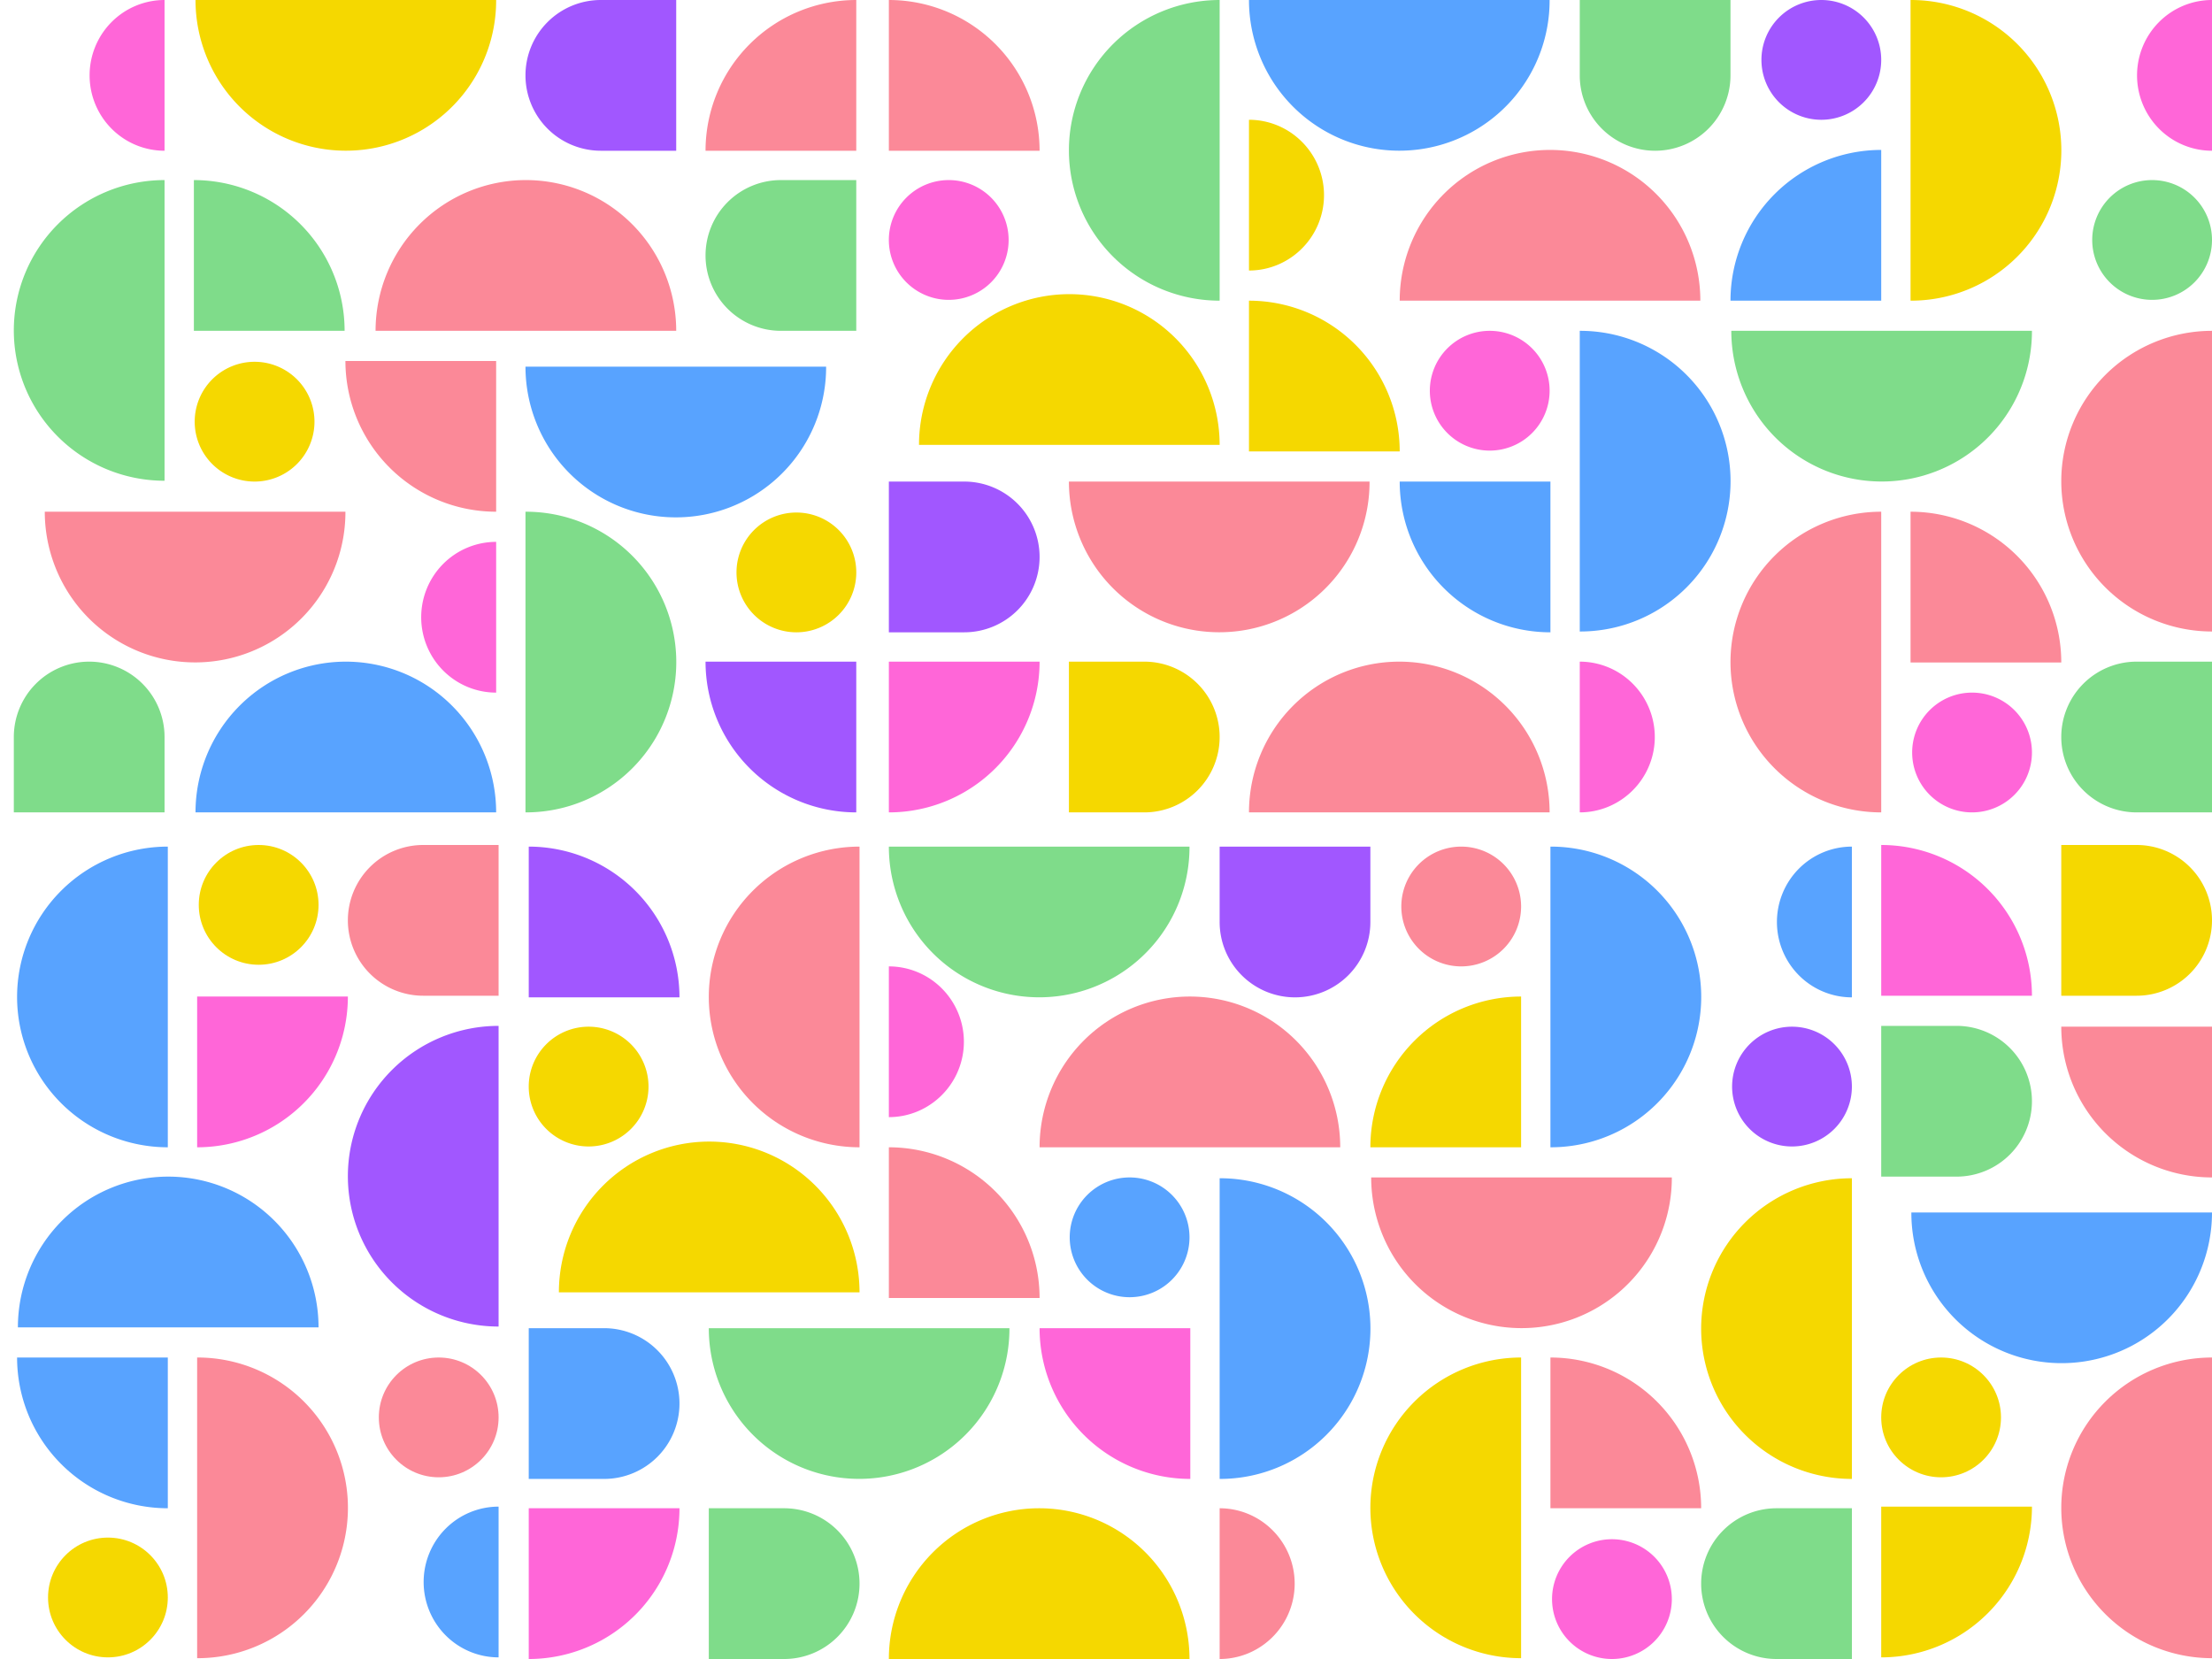 <svg xmlns="http://www.w3.org/2000/svg" xmlns:xlink="http://www.w3.org/1999/xlink" width="1600" height="1200" viewBox="0 0 1600 1200">
  <defs>
    <clipPath id="clip-path">
      <rect width="1600" height="1200" fill="none"/>
    </clipPath>
    <clipPath id="clip-Inn">
      <rect width="1600" height="1200"/>
    </clipPath>
  </defs>
  <g id="Inn" clip-path="url(#clip-Inn)">
    <g id="Component_9_1" data-name="Component 9 – 1" transform="translate(1600 1200) rotate(180)" clip-path="url(#clip-path)">
      <rect id="Background" width="1600" height="1200" transform="translate(0)" fill="none"/>
      <g id="Inn-2" data-name="Inn" transform="translate(0)">
        <path id="Shape" d="M217.461,109.037A108.693,108.693,0,0,0,8.277,67.311,109.29,109.29,0,0,0,0,109.037H217.461Z" transform="translate(0 213.949)" fill="#58a3ff"/>
        <path id="Shape-2" data-name="Shape" d="M0,217.485a109.269,109.269,0,0,0,41.722-8.277,109.051,109.051,0,0,0,35.37-23.573,108.734,108.734,0,0,0,23.634-35.279,108.483,108.483,0,0,0,0-83.228A108.731,108.731,0,0,0,77.092,31.85,109.049,109.049,0,0,0,41.722,8.278,109.268,109.268,0,0,0,0,0V217.485Z" transform="translate(0 0.589)" fill="#fb8998"/>
        <path id="Shape-3" data-name="Shape" d="M109.025,109.037a109,109,0,0,1-41.722-8.3A109.04,109.04,0,0,1,31.933,77.1,109.054,109.054,0,0,1,8.3,41.726,109.034,109.034,0,0,1,0,0H109.025Z" transform="translate(130.241 479.764)" fill="#ff66d8"/>
        <path id="Shape-4" data-name="Shape" d="M0,0A109,109,0,0,1,41.722,8.3a109.04,109.04,0,0,1,35.37,23.637,109.054,109.054,0,0,1,23.634,35.374,109.034,109.034,0,0,1,8.3,41.726H0Z" transform="translate(0 348.33)" fill="#fb8998"/>
        <path id="Shape-5" data-name="Shape" d="M0,109.037A109.028,109.028,0,0,1,109.025,0V109.037Z" transform="translate(130.241 1.179)" fill="#f5d800"/>
        <path id="Shape-6" data-name="Shape" d="M0,54.519A54.516,54.516,0,0,1,54.513,0h54.513V109.037H54.513A54.516,54.516,0,0,1,0,54.519Z" transform="translate(0 479.764)" fill="#f5d800"/>
        <path id="Shape-7" data-name="Shape" d="M0,54.519a54.516,54.516,0,0,0,54.513,54.519h54.513V0H54.513A54.516,54.516,0,0,0,0,54.519Z" transform="translate(130.241 348.919)" fill="#7fdc8a"/>
        <ellipse id="Shape-8" data-name="Shape" cx="43.315" cy="43.32" rx="43.315" ry="43.32" transform="translate(152.635 131.434)" fill="#f5d800"/>
        <path id="Shape-9" data-name="Shape" d="M109.025,109.037a109.037,109.037,0,0,0-8.3-41.727A109.045,109.045,0,0,0,77.092,31.936,109.031,109.031,0,0,0,41.722,8.3,109.013,109.013,0,0,0,0,0V109.037Z" transform="translate(1478.618 109.037)" fill="#58a3ff"/>
        <path id="Shape-10" data-name="Shape" d="M0,109.037a53.957,53.957,0,0,0,20.748-4.15,54.2,54.2,0,0,0,17.59-11.818A54.541,54.541,0,0,0,50.091,75.382a54.781,54.781,0,0,0,4.127-20.863,54.781,54.781,0,0,0-4.127-20.863A54.54,54.54,0,0,0,38.338,15.968,54.2,54.2,0,0,0,20.748,4.15,53.959,53.959,0,0,0,0,0V109.037Z" transform="translate(1239.351 1.179)" fill="#58a3ff"/>
        <path id="Shape-11" data-name="Shape" d="M109.025,0a108.743,108.743,0,1,0,0,217.485V0Z" transform="translate(1348.377 0.589)" fill="#fb8998"/>
        <path id="Shape-12" data-name="Shape" d="M0,109.037A109.028,109.028,0,0,1,109.025,0V109.037Z" transform="translate(1348.377 370.138)" fill="#ff66d8"/>
        <path id="Shape-13" data-name="Shape" d="M0,217.485a109.257,109.257,0,0,0,41.722-8.277,109.06,109.06,0,0,0,35.37-23.573,108.74,108.74,0,0,0,23.634-35.278,108.481,108.481,0,0,0,0-83.227A108.74,108.74,0,0,0,77.092,31.851,109.06,109.06,0,0,0,41.722,8.277,109.257,109.257,0,0,0,0,0V217.485Z" transform="translate(1478.618 370.138)" fill="#58a3ff"/>
        <path id="Shape-14" data-name="Shape" d="M0,0A109.261,109.261,0,0,1,41.722,8.277a109.052,109.052,0,0,1,35.37,23.573,108.727,108.727,0,0,1,23.634,35.278,108.481,108.481,0,0,1,0,83.227,108.73,108.73,0,0,1-23.634,35.278,109.055,109.055,0,0,1-35.37,23.573A109.261,109.261,0,0,1,0,217.485V0Z" transform="translate(1239.351 240.472)" fill="#a157ff"/>
        <path id="Shape-15" data-name="Shape" d="M0,0A109.3,109.3,0,0,0,8.277,41.726,109.065,109.065,0,0,0,31.847,77.1a108.72,108.72,0,0,0,35.275,23.637,108.448,108.448,0,0,0,83.218,0A108.726,108.726,0,0,0,185.614,77.1a109.074,109.074,0,0,0,23.571-35.374A109.29,109.29,0,0,0,217.461,0H0Z" transform="translate(1369.592 239.882)" fill="#58a3ff"/>
        <path id="Shape-16" data-name="Shape" d="M109.025,54.519a54.516,54.516,0,0,1-54.513,54.519H0V0H54.513a54.516,54.516,0,0,1,54.513,54.519Z" transform="translate(1239.351 479.764)" fill="#fb8998"/>
        <ellipse id="Shape-17" data-name="Shape" cx="43.315" cy="43.32" rx="43.315" ry="43.32" transform="translate(1478.618 1.179)" fill="#f5d800"/>
        <ellipse id="Shape-18" data-name="Shape" cx="43.315" cy="43.32" rx="43.315" ry="43.32" transform="translate(1239.351 131.434)" fill="#fb8998"/>
        <ellipse id="Shape-19" data-name="Shape" cx="43.315" cy="43.32" rx="43.315" ry="43.32" transform="translate(1369.592 502.161)" fill="#f5d800"/>
        <path id="Shape-20" data-name="Shape" d="M109.025,0a109.037,109.037,0,0,1-8.3,41.727A109.045,109.045,0,0,1,77.092,77.1a109.031,109.031,0,0,1-35.37,23.636A109.013,109.013,0,0,1,0,109.037V0Z" transform="translate(499.748 370.138)" fill="#f5d800"/>
        <path id="Shape-21" data-name="Shape" d="M54.218,109.037A54.071,54.071,0,0,1,15.879,93.069,54.6,54.6,0,0,1,33.47,4.15,53.955,53.955,0,0,1,54.218,0Z" transform="translate(902.847 391.945)" fill="#ff66d8"/>
        <path id="Shape-22" data-name="Shape" d="M54.218,109.037A54.074,54.074,0,0,1,15.879,93.07,54.6,54.6,0,0,1,33.47,4.15,53.972,53.972,0,0,1,54.218,0Z" transform="translate(663.58)" fill="#fb8998"/>
        <path id="Shape-23" data-name="Shape" d="M0,0A53.957,53.957,0,0,1,20.748,4.15a54.2,54.2,0,0,1,17.59,11.818A54.541,54.541,0,0,1,50.091,33.655a54.781,54.781,0,0,1,4.127,20.863,54.781,54.781,0,0,1-4.127,20.863A54.54,54.54,0,0,1,38.338,93.069a54.2,54.2,0,0,1-17.59,11.818A53.959,53.959,0,0,1,0,109.037Z" transform="translate(260.482 478.585)" fill="#58a3ff"/>
        <path id="Shape-24" data-name="Shape" d="M109.025,217.485A108.743,108.743,0,1,1,109.025,0Z" transform="translate(369.507 370.138)" fill="#58a3ff"/>
        <path id="Shape-25" data-name="Shape" d="M0,0H109.025V109.037a109,109,0,0,1-41.722-8.3A109.034,109.034,0,0,1,31.933,77.1,109.045,109.045,0,0,1,8.3,41.726,109.046,109.046,0,0,1,0,0Z" transform="translate(369.507 109.037)" fill="#fb8998"/>
        <path id="Shape-26" data-name="Shape" d="M0,0A109.257,109.257,0,0,1,41.722,8.277a109.06,109.06,0,0,1,35.37,23.573,108.74,108.74,0,0,1,23.634,35.278,108.481,108.481,0,0,1,0,83.227,108.74,108.74,0,0,1-23.634,35.278,109.06,109.06,0,0,1-35.37,23.573A109.257,109.257,0,0,1,0,217.485Z" transform="translate(499.748 0.589)" fill="#f5d800"/>
        <path id="Shape-27" data-name="Shape" d="M0,109.037A108.693,108.693,0,0,1,209.185,67.31a109.294,109.294,0,0,1,8.277,41.727Z" transform="translate(739.603 478.585)" fill="#7fdc8a"/>
        <path id="Shape-28" data-name="Shape" d="M217.461,0a109.29,109.29,0,0,1-8.277,41.726A109.074,109.074,0,0,1,185.614,77.1a108.726,108.726,0,0,1-35.274,23.637,108.447,108.447,0,0,1-83.218,0A108.726,108.726,0,0,1,31.847,77.1,109.074,109.074,0,0,1,8.277,41.726,109.29,109.29,0,0,1,0,0Z" transform="translate(978.28 265.226)" fill="#f5d800"/>
        <path id="Shape-29" data-name="Shape" d="M0,0A109.269,109.269,0,0,1,41.722,8.277,109.051,109.051,0,0,1,77.092,31.85a108.734,108.734,0,0,1,23.634,35.279,108.483,108.483,0,0,1,0,83.228,108.732,108.732,0,0,1-23.634,35.279,109.049,109.049,0,0,1-35.37,23.573A109.268,109.268,0,0,1,0,217.485Z" transform="translate(978.28 370.138)" fill="#fb8998"/>
        <path id="Shape-30" data-name="Shape" d="M0,109.037A108.693,108.693,0,0,1,209.185,67.311a109.29,109.29,0,0,1,8.277,41.726Z" transform="translate(869.844 130.255)" fill="#7fdc8a"/>
        <path id="Shape-31" data-name="Shape" d="M217.461,0a109.29,109.29,0,0,1-8.277,41.726A109.074,109.074,0,0,1,185.614,77.1a108.726,108.726,0,0,1-35.274,23.637,108.447,108.447,0,0,1-83.218,0A108.726,108.726,0,0,1,31.847,77.1,109.074,109.074,0,0,1,8.277,41.726,109.29,109.29,0,0,1,0,0Z" transform="translate(739.603)" fill="#f5d800"/>
        <path id="Shape-32" data-name="Shape" d="M109.025,217.485A108.743,108.743,0,1,1,109.025,0Z" transform="translate(608.773 130.255)" fill="#58a3ff"/>
        <path id="Shape-33" data-name="Shape" d="M0,217.485V0A109.261,109.261,0,0,1,41.722,8.277a109.055,109.055,0,0,1,35.37,23.573,108.73,108.73,0,0,1,23.634,35.278,108.481,108.481,0,0,1,0,83.227,108.727,108.727,0,0,1-23.634,35.278,109.052,109.052,0,0,1-35.37,23.573A109.261,109.261,0,0,1,0,217.485Z" transform="translate(260.482 130.255)" fill="#f5d800"/>
        <path id="Shape-34" data-name="Shape" d="M0,109.037A108.693,108.693,0,0,1,209.185,67.311a109.29,109.29,0,0,1,8.277,41.726Z" transform="translate(390.723 239.293)" fill="#fb8998"/>
        <path id="Shape-35" data-name="Shape" d="M217.461,0a109.294,109.294,0,0,1-8.277,41.727A109.065,109.065,0,0,1,185.614,77.1a108.717,108.717,0,0,1-35.274,23.636,108.447,108.447,0,0,1-83.218,0A108.717,108.717,0,0,1,31.847,77.1,109.066,109.066,0,0,1,8.277,41.727,109.294,109.294,0,0,1,0,0Z" transform="translate(630.578 370.138)" fill="#fb8998"/>
        <path id="Shape-36" data-name="Shape" d="M109.025,109.037H0V0A109,109,0,0,1,41.722,8.3a109.04,109.04,0,0,1,35.37,23.637,109.054,109.054,0,0,1,23.634,35.374A109.034,109.034,0,0,1,109.025,109.037Z" transform="translate(739.014 130.255)" fill="#ff66d8"/>
        <path id="Shape-37" data-name="Shape" d="M109.025,0V109.037H0A109.028,109.028,0,0,1,109.025,0Z" transform="translate(1108.521)" fill="#ff66d8"/>
        <path id="Shape-38" data-name="Shape" d="M0,0H109.025V109.037a109,109,0,0,1-41.722-8.3A109.04,109.04,0,0,1,31.933,77.1,109.054,109.054,0,0,1,8.3,41.726,109.034,109.034,0,0,1,0,0Z" transform="translate(848.039 261.1)" fill="#fb8998"/>
        <path id="Shape-39" data-name="Shape" d="M0,0H109.025V109.037a109.012,109.012,0,0,1-41.722-8.3A109.029,109.029,0,0,1,31.933,77.1,109.045,109.045,0,0,1,8.3,41.727,109.037,109.037,0,0,1,0,0Z" transform="translate(1108.521 478.585)" fill="#a157ff"/>
        <path id="Shape-40" data-name="Shape" d="M54.513,0a54.516,54.516,0,0,1,54.513,54.519v54.519H0V54.519A54.516,54.516,0,0,1,54.513,0Z" transform="translate(608.773 478.585)" fill="#a157ff"/>
        <path id="Shape-41" data-name="Shape" d="M109.025,54.519a54.516,54.516,0,0,1-54.513,54.519H0V0H54.513A54.516,54.516,0,0,1,109.025,54.519Z" transform="translate(260.482)" fill="#7fdc8a"/>
        <path id="Shape-42" data-name="Shape" d="M0,54.519A54.516,54.516,0,0,1,54.513,0h54.513V109.037H54.513A54.516,54.516,0,0,1,0,54.519Z" transform="translate(978.28)" fill="#7fdc8a"/>
        <path id="Shape-43" data-name="Shape" d="M0,54.519A54.516,54.516,0,0,1,54.513,0h54.513V109.037H54.513A54.516,54.516,0,0,1,0,54.519Z" transform="translate(1108.521 130.255)" fill="#58a3ff"/>
        <path id="Shape-44" data-name="Shape" d="M43.315,0A43.32,43.32,0,1,1,0,43.32,43.318,43.318,0,0,1,43.315,0Z" transform="translate(499.748 500.982)" fill="#fb8998"/>
        <path id="Shape-45" data-name="Shape" d="M43.315,0A43.32,43.32,0,1,1,0,43.32,43.318,43.318,0,0,1,43.315,0Z" transform="translate(260.482 370.727)" fill="#a157ff"/>
        <path id="Shape-46" data-name="Shape" d="M43.315,0A43.32,43.32,0,1,1,0,43.32,43.318,43.318,0,0,1,43.315,0Z" transform="translate(390.723)" fill="#ff66d8"/>
        <path id="Shape-47" data-name="Shape" d="M43.315,0A43.32,43.32,0,1,1,0,43.32,43.318,43.318,0,0,1,43.315,0Z" transform="translate(739.603 261.69)" fill="#58a3ff"/>
        <path id="Shape-48" data-name="Shape" d="M43.315,0A43.32,43.32,0,1,1,0,43.32,43.318,43.318,0,0,1,43.315,0Z" transform="translate(1130.916 370.727)" fill="#f5d800"/>
        <path id="Shape-49" data-name="Shape" d="M109.025,0a109.037,109.037,0,0,1-8.3,41.727A109.045,109.045,0,0,1,77.092,77.1a109.031,109.031,0,0,1-35.37,23.636A109.013,109.013,0,0,1,0,109.037V0Z" transform="translate(239.266 982.515)" fill="#58a3ff"/>
        <path id="Shape-50" data-name="Shape" d="M54.218,109.037A54.071,54.071,0,0,1,15.879,93.069,54.6,54.6,0,0,1,33.47,4.15,53.955,53.955,0,0,1,54.218,0Z" transform="translate(642.365 1004.322)" fill="#f5d800"/>
        <path id="Shape-51" data-name="Shape" d="M54.218,109.037A54.074,54.074,0,0,1,15.879,93.07,54.6,54.6,0,0,1,33.47,4.15,53.972,53.972,0,0,1,54.218,0Z" transform="translate(403.099 612.377)" fill="#ff66d8"/>
        <path id="Shape-52" data-name="Shape" d="M0,0A53.957,53.957,0,0,1,20.748,4.15a54.2,54.2,0,0,1,17.59,11.818A54.541,54.541,0,0,1,50.091,33.655a54.781,54.781,0,0,1,4.127,20.863,54.781,54.781,0,0,1-4.127,20.863A54.54,54.54,0,0,1,38.338,93.069a54.2,54.2,0,0,1-17.59,11.818A53.959,53.959,0,0,1,0,109.037Z" transform="translate(0 1090.963)" fill="#ff66d8"/>
        <path id="Shape-53" data-name="Shape" d="M109.025,217.485A108.743,108.743,0,1,1,109.025,0Z" transform="translate(109.025 982.515)" fill="#f5d800"/>
        <path id="Shape-54" data-name="Shape" d="M0,0H109.025V109.037a109,109,0,0,1-41.722-8.3A109.034,109.034,0,0,1,31.933,77.1,109.045,109.045,0,0,1,8.3,41.726,109.046,109.046,0,0,1,0,0Z" transform="translate(109.025 720.825)" fill="#fb8998"/>
        <path id="Shape-55" data-name="Shape" d="M0,0A109.257,109.257,0,0,1,41.722,8.277a109.06,109.06,0,0,1,35.37,23.573,108.74,108.74,0,0,1,23.634,35.278,108.481,108.481,0,0,1,0,83.227,108.74,108.74,0,0,1-23.634,35.278,109.06,109.06,0,0,1-35.37,23.573A109.257,109.257,0,0,1,0,217.485Z" transform="translate(239.266 612.377)" fill="#fb8998"/>
        <path id="Shape-56" data-name="Shape" d="M0,109.037A108.693,108.693,0,0,1,209.185,67.31a109.294,109.294,0,0,1,8.277,41.727Z" transform="translate(479.122 1090.963)" fill="#58a3ff"/>
        <path id="Shape-57" data-name="Shape" d="M217.461,0a109.29,109.29,0,0,1-8.277,41.726A109.074,109.074,0,0,1,185.614,77.1a108.726,108.726,0,0,1-35.274,23.637,108.447,108.447,0,0,1-83.218,0A108.726,108.726,0,0,1,31.847,77.1,109.074,109.074,0,0,1,8.277,41.726,109.29,109.29,0,0,1,0,0Z" transform="translate(717.798 878.193)" fill="#f5d800"/>
        <path id="Shape-58" data-name="Shape" d="M0,0A109.269,109.269,0,0,1,41.722,8.277,109.051,109.051,0,0,1,77.092,31.85a108.734,108.734,0,0,1,23.634,35.279,108.483,108.483,0,0,1,0,83.228,108.732,108.732,0,0,1-23.634,35.279,109.049,109.049,0,0,1-35.37,23.573A109.268,109.268,0,0,1,0,217.485Z" transform="translate(717.798 982.515)" fill="#7fdc8a"/>
        <path id="Shape-59" data-name="Shape" d="M0,109.037A108.693,108.693,0,0,1,209.185,67.311a109.29,109.29,0,0,1,8.277,41.726Z" transform="translate(609.362 742.633)" fill="#fb8998"/>
        <path id="Shape-60" data-name="Shape" d="M217.461,0a109.29,109.29,0,0,1-8.277,41.726A109.074,109.074,0,0,1,185.614,77.1a108.726,108.726,0,0,1-35.274,23.637,108.447,108.447,0,0,1-83.218,0A108.726,108.726,0,0,1,31.847,77.1,109.074,109.074,0,0,1,8.277,41.726,109.29,109.29,0,0,1,0,0Z" transform="translate(479.122 612.377)" fill="#fb8998"/>
        <path id="Shape-61" data-name="Shape" d="M109.025,217.485A108.743,108.743,0,1,1,109.025,0Z" transform="translate(348.291 743.222)" fill="#58a3ff"/>
        <path id="Shape-62" data-name="Shape" d="M0,217.485V0A109.261,109.261,0,0,1,41.722,8.277a109.055,109.055,0,0,1,35.37,23.573,108.73,108.73,0,0,1,23.634,35.278,108.481,108.481,0,0,1,0,83.227,108.727,108.727,0,0,1-23.634,35.278,109.052,109.052,0,0,1-35.37,23.573A109.261,109.261,0,0,1,0,217.485Z" transform="translate(0 743.222)" fill="#fb8998"/>
        <path id="Shape-63" data-name="Shape" d="M0,109.037A108.693,108.693,0,0,1,209.185,67.311a109.29,109.29,0,0,1,8.277,41.726Z" transform="translate(130.241 851.67)" fill="#7fdc8a"/>
        <path id="Shape-64" data-name="Shape" d="M217.461,0a109.294,109.294,0,0,1-8.277,41.727A109.065,109.065,0,0,1,185.614,77.1a108.717,108.717,0,0,1-35.274,23.636,108.447,108.447,0,0,1-83.218,0A108.717,108.717,0,0,1,31.847,77.1,109.066,109.066,0,0,1,8.277,41.727,109.294,109.294,0,0,1,0,0Z" transform="translate(370.096 982.515)" fill="#fb8998"/>
        <path id="Shape-65" data-name="Shape" d="M109.025,109.037H0V0A109,109,0,0,1,41.722,8.3a109.04,109.04,0,0,1,35.37,23.637,109.054,109.054,0,0,1,23.634,35.374A109.034,109.034,0,0,1,109.025,109.037Z" transform="translate(478.532 742.633)" fill="#58a3ff"/>
        <path id="Shape-66" data-name="Shape" d="M109.025,0V109.037H0A109.028,109.028,0,0,1,109.025,0Z" transform="translate(848.039 612.377)" fill="#ff66d8"/>
        <path id="Shape-67" data-name="Shape" d="M0,0H109.025V109.037a109,109,0,0,1-41.722-8.3A109.04,109.04,0,0,1,31.933,77.1,109.054,109.054,0,0,1,8.3,41.726,109.034,109.034,0,0,1,0,0Z" transform="translate(587.557 873.477)" fill="#f5d800"/>
        <path id="Shape-68" data-name="Shape" d="M0,0H109.025V109.037a109.012,109.012,0,0,1-41.722-8.3A109.029,109.029,0,0,1,31.933,77.1,109.045,109.045,0,0,1,8.3,41.727,109.037,109.037,0,0,1,0,0Z" transform="translate(848.039 1090.963)" fill="#fb8998"/>
        <path id="Shape-69" data-name="Shape" d="M54.513,0a54.516,54.516,0,0,1,54.513,54.519v54.519H0V54.519A54.516,54.516,0,0,1,54.513,0Z" transform="translate(348.291 1090.963)" fill="#7fdc8a"/>
        <path id="Shape-70" data-name="Shape" d="M109.025,54.519a54.516,54.516,0,0,1-54.513,54.519H0V0H54.513A54.516,54.516,0,0,1,109.025,54.519Z" transform="translate(0 612.377)" fill="#7fdc8a"/>
        <path id="Shape-71" data-name="Shape" d="M0,54.519A54.516,54.516,0,0,1,54.513,0h54.513V109.037H54.513A54.516,54.516,0,0,1,0,54.519Z" transform="translate(717.798 612.377)" fill="#f5d800"/>
        <path id="Shape-72" data-name="Shape" d="M0,54.519A54.516,54.516,0,0,1,54.513,0h54.513V109.037H54.513A54.516,54.516,0,0,1,0,54.519Z" transform="translate(848.039 742.633)" fill="#a157ff"/>
        <path id="Shape-73" data-name="Shape" d="M43.315,0A43.32,43.32,0,1,1,0,43.32,43.318,43.318,0,0,1,43.315,0Z" transform="translate(239.266 1113.359)" fill="#a157ff"/>
        <path id="Shape-74" data-name="Shape" d="M43.315,0A43.32,43.32,0,1,1,0,43.32,43.318,43.318,0,0,1,43.315,0Z" transform="translate(0 983.104)" fill="#7fdc8a"/>
        <path id="Shape-75" data-name="Shape" d="M43.315,0A43.32,43.32,0,1,1,0,43.32,43.318,43.318,0,0,1,43.315,0Z" transform="translate(130.241 612.377)" fill="#ff66d8"/>
        <path id="Shape-76" data-name="Shape" d="M43.315,0A43.32,43.32,0,1,1,0,43.32,43.318,43.318,0,0,1,43.315,0Z" transform="translate(479.122 874.067)" fill="#ff66d8"/>
        <path id="Shape-77" data-name="Shape" d="M43.315,0A43.32,43.32,0,1,1,0,43.32,43.318,43.318,0,0,1,43.315,0Z" transform="translate(870.434 983.104)" fill="#ff66d8"/>
        <path id="Shape-78" data-name="Shape" d="M0,0A53.955,53.955,0,0,1,20.748,4.15a54.222,54.222,0,0,1,17.59,11.818A54.543,54.543,0,0,1,50.091,33.655a54.8,54.8,0,0,1,4.127,20.863,54.8,54.8,0,0,1-4.127,20.863A54.543,54.543,0,0,1,38.339,93.069a54.222,54.222,0,0,1-17.59,11.818A53.955,53.955,0,0,1,0,109.037Z" transform="translate(1241.119 699.018)" fill="#ff66d8"/>
        <path id="Shape-79" data-name="Shape" d="M0,0A53.972,53.972,0,0,1,20.748,4.15a54.22,54.22,0,0,1,17.59,11.817A54.561,54.561,0,0,1,50.091,33.655a54.8,54.8,0,0,1,4.127,20.863,54.8,54.8,0,0,1-4.127,20.863A54.561,54.561,0,0,1,38.339,93.07a54.22,54.22,0,0,1-17.59,11.817A53.972,53.972,0,0,1,0,109.037Z" transform="translate(1480.975 1090.963)" fill="#ff66d8"/>
        <path id="Shape-80" data-name="Shape" d="M217.461,0a109.294,109.294,0,0,1-8.277,41.727A109.065,109.065,0,0,1,185.614,77.1a108.717,108.717,0,0,1-35.274,23.636,108.447,108.447,0,0,1-83.218,0A108.717,108.717,0,0,1,31.847,77.1,109.066,109.066,0,0,1,8.277,41.727,109.294,109.294,0,0,1,0,0Z" transform="translate(1241.119 612.377)" fill="#58a3ff"/>
        <path id="Shape-81" data-name="Shape" d="M0,109.037A108.693,108.693,0,0,1,209.185,67.311a109.29,109.29,0,0,1,8.277,41.726Z" transform="translate(1002.443 825.737)" fill="#58a3ff"/>
        <path id="Shape-82" data-name="Shape" d="M109.025,217.485A108.743,108.743,0,1,1,109.025,0Z" transform="translate(1110.878 612.377)" fill="#7fdc8a"/>
        <path id="Shape-83" data-name="Shape" d="M217.461,0a109.29,109.29,0,0,1-8.277,41.726A109.074,109.074,0,0,1,185.614,77.1a108.726,108.726,0,0,1-35.274,23.637,108.447,108.447,0,0,1-83.218,0A108.726,108.726,0,0,1,31.847,77.1,109.074,109.074,0,0,1,8.277,41.726,109.29,109.29,0,0,1,0,0Z" transform="translate(1110.878 960.707)" fill="#fb8998"/>
        <path id="Shape-84" data-name="Shape" d="M0,109.037A108.693,108.693,0,0,1,209.185,67.311a109.29,109.29,0,0,1,8.277,41.726Z" transform="translate(1241.119 1090.963)" fill="#f5d800"/>
        <path id="Shape-85" data-name="Shape" d="M0,0A109.257,109.257,0,0,1,41.722,8.277a109.06,109.06,0,0,1,35.37,23.573,108.74,108.74,0,0,1,23.634,35.278,108.481,108.481,0,0,1,0,83.227,108.74,108.74,0,0,1-23.634,35.278,109.06,109.06,0,0,1-35.37,23.573A109.257,109.257,0,0,1,0,217.485Z" transform="translate(1480.975 852.259)" fill="#7fdc8a"/>
        <path id="Shape-86" data-name="Shape" d="M0,109.037A108.693,108.693,0,0,1,209.185,67.31a109.294,109.294,0,0,1,8.277,41.727Z" transform="translate(1350.145 720.825)" fill="#fb8998"/>
        <path id="Shape-87" data-name="Shape" d="M0,0H109.025V109.037a109,109,0,0,1-41.722-8.3A109.04,109.04,0,0,1,31.933,77.1,109.054,109.054,0,0,1,8.3,41.726,109.034,109.034,0,0,1,0,0Z" transform="translate(1350.734 960.707)" fill="#7fdc8a"/>
        <path id="Shape-88" data-name="Shape" d="M0,109.037V0H109.025a109.034,109.034,0,0,1-8.3,41.726A109.054,109.054,0,0,1,77.092,77.1a109.04,109.04,0,0,1-35.37,23.637A109,109,0,0,1,0,109.037Z" transform="translate(980.638 1090.963)" fill="#fb8998"/>
        <path id="Shape-89" data-name="Shape" d="M109.025,109.037H0V0A109,109,0,0,1,41.722,8.3a109.04,109.04,0,0,1,35.37,23.637,109.054,109.054,0,0,1,23.634,35.374A109.034,109.034,0,0,1,109.025,109.037Z" transform="translate(1241.119 829.862)" fill="#fb8998"/>
        <path id="Shape-90" data-name="Shape" d="M109.025,109.037H0V0A109.011,109.011,0,0,1,41.722,8.3a109.029,109.029,0,0,1,35.37,23.636A109.045,109.045,0,0,1,100.726,67.31,109.037,109.037,0,0,1,109.025,109.037Z" transform="translate(980.638 612.377)" fill="#a157ff"/>
        <path id="Shape-91" data-name="Shape" d="M54.513,109.037A54.516,54.516,0,0,1,0,54.519V0H109.025V54.519A54.516,54.516,0,0,1,54.513,109.037Z" transform="translate(1480.975 612.377)" fill="#7fdc8a"/>
        <path id="Shape-92" data-name="Shape" d="M109.025,54.519a54.516,54.516,0,0,1-54.513,54.519H0V0H54.513A54.516,54.516,0,0,1,109.025,54.519Z" transform="translate(1110.878 1090.963)" fill="#a157ff"/>
        <path id="Shape-93" data-name="Shape" d="M109.025,54.519a54.516,54.516,0,0,1-54.513,54.519H0V0H54.513A54.516,54.516,0,0,1,109.025,54.519Z" transform="translate(980.638 960.707)" fill="#7fdc8a"/>
        <path id="Shape-94" data-name="Shape" d="M43.315,86.64A43.32,43.32,0,1,1,86.631,43.32,43.318,43.318,0,0,1,43.315,86.64Z" transform="translate(1372.539 851.67)" fill="#f5d800"/>
        <path id="Shape-95" data-name="Shape" d="M43.315,86.64A43.32,43.32,0,1,1,86.631,43.32,43.318,43.318,0,0,1,43.315,86.64Z" transform="translate(980.638 742.633)" fill="#f5d800"/>
      </g>
    </g>
  </g>
</svg>
